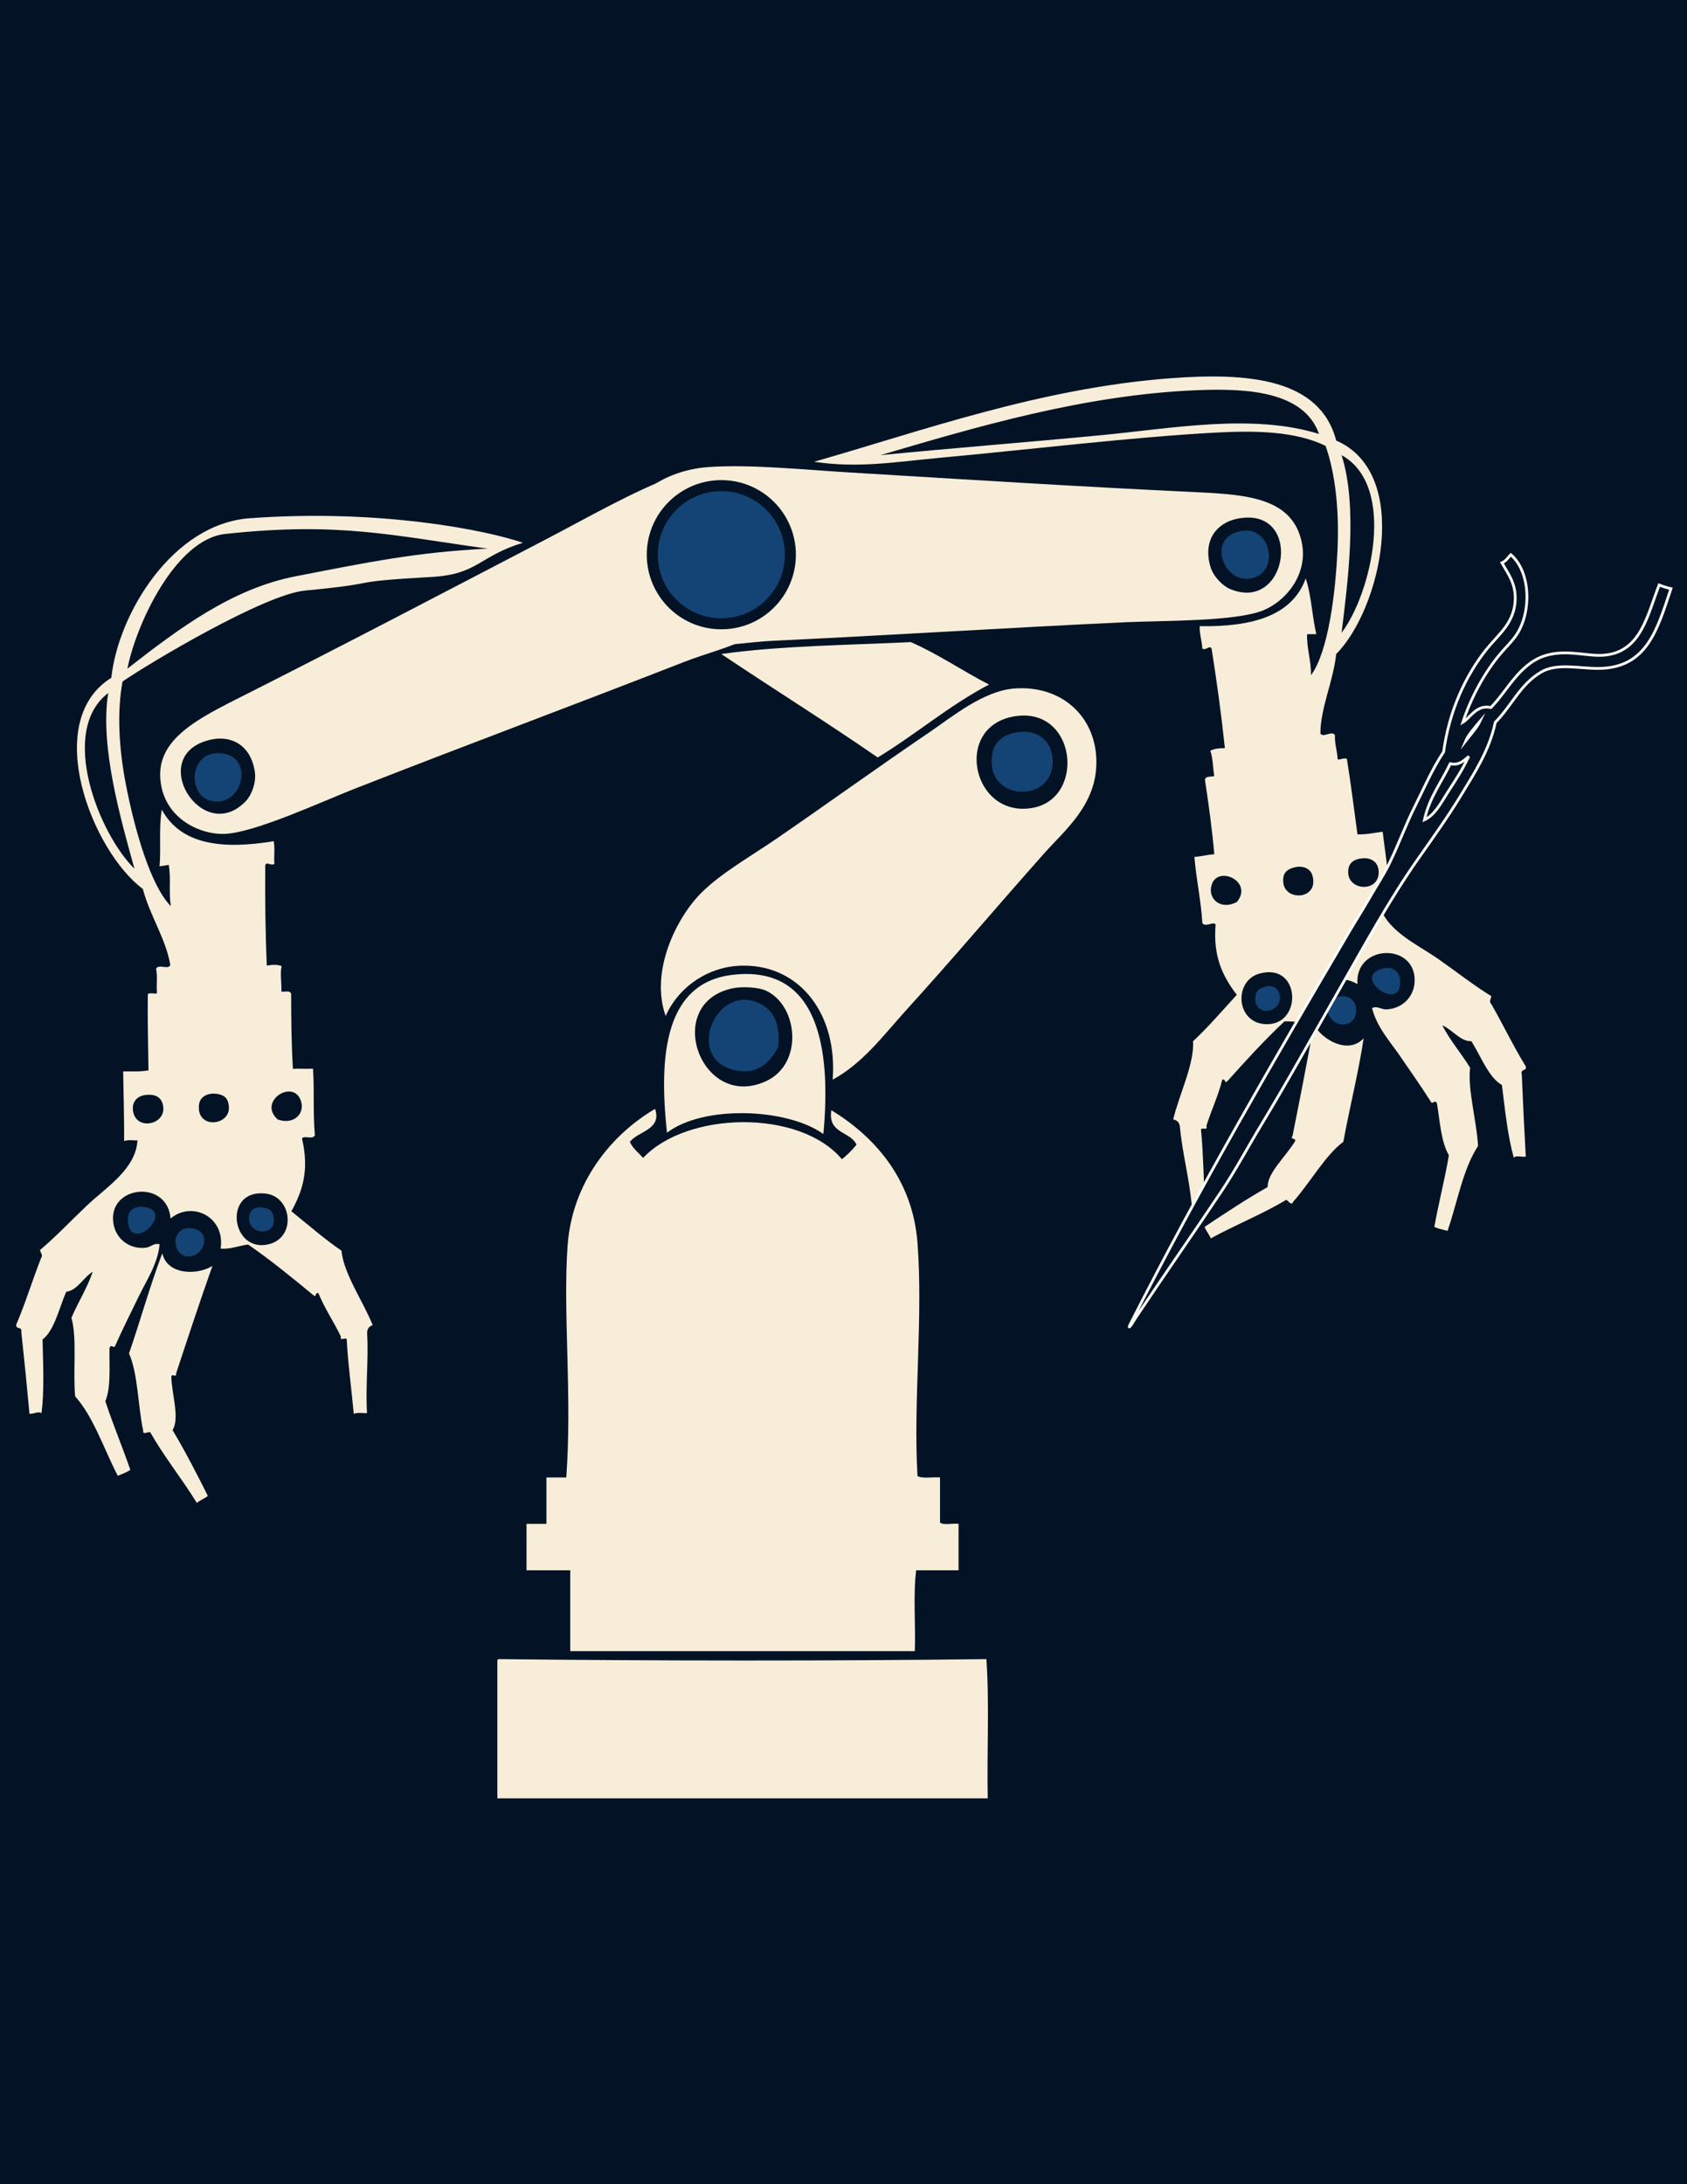 <?xml version="1.0" encoding="utf-8"?>
<!-- Generator: Adobe Illustrator 15.0.0, SVG Export Plug-In . SVG Version: 6.00 Build 0)  -->
<!DOCTYPE svg PUBLIC "-//W3C//DTD SVG 1.1//EN" "http://www.w3.org/Graphics/SVG/1.1/DTD/svg11.dtd">
<svg version="1.1" id="Layer_1" xmlns="http://www.w3.org/2000/svg" xmlns:xlink="http://www.w3.org/1999/xlink" x="0px" y="0px"
	 width="612px" height="792px" viewBox="0 0 612 792" style="enable-background:new 0 0 612 792;" xml:space="preserve">
<rect style="fill:#031325;" width="612" height="792"/>
<path style="fill:#134475;" d="M451.105,192.446c9.86-1.034,12.568,13.736,4.332,16.828
	C444.006,213.566,436.76,193.954,451.105,192.446z"/>
<path style="fill:#F7EDD8;" d="M358.799,248.222c-14.614,7.665-26.518,18.041-40.387,26.441
	c-18.576-12.833-37.932-24.892-56.733-37.504c21.01-3.029,47.365-3.276,68.753-4.324
	C340.569,237.276,349.149,243.285,358.799,248.222z"/>
<path style="fill:#134475;" d="M368.895,265.525c7.499-1.264,13.198,3.274,12.98,11.06c-0.39,14.006-21.357,13.868-22.112,0.481
	C359.416,270.973,361.956,266.7,368.895,265.525z"/>
<path style="fill:#134475;" d="M502.073,351.108c2.781-0.601,5.436,0.808,5.77,3.844
	C509.303,368.337,489.146,353.893,502.073,351.108z"/>
<path style="fill:#F7EDD8;" d="M298.699,411.203c-13.097-9.385-43.419-10.602-56.732-0.48c-3.144-28.821-0.406-54.251,23.56-57.215
	C296.853,349.641,301.615,379.979,298.699,411.203z M278.025,391.975c13.453-6.314,11.57-27.159,0-32.695
	c-2.988-1.429-9.005-1.567-12.019-0.962C240.051,363.525,254.198,403.161,278.025,391.975z"/>
<path style="fill:#134475;" d="M458.8,357.838c3.466-0.905,4.827,0.827,5.289,2.403c2.029,6.971-9.607,9.247-8.651,0.964
	C455.562,360.119,456.056,358.555,458.8,357.838z"/>
<path style="fill:#134475;" d="M484.763,361.686c7.979-2.743,9.499,8.015,3.844,9.617
	C482.759,372.958,478.134,363.96,484.763,361.686z"/>
<path style="fill:#134475;" d="M282.353,379.473c-3.828,7.923-10.011,10.581-17.307,8.172c-17.121-5.649-3.485-33.635,12.499-22.6
	C280.889,367.357,283.072,372.034,282.353,379.473z"/>
<path style="fill:#F7EDD8;" d="M494.702,376.476c-1.882,12.446-5.078,25.061-7.377,37.554c-6.391,4.679-12.101,14.87-18.217,21.767
	c-0.606,1.575-1.64-0.335-2.486-0.729c-9.044,5.387-18.311,8.995-27.399,13.991c-0.501-1.424-1.724-2.759-2.227-4.183
	c7.598-5.087,15.201-10.088,22.887-14.456c-0.18-5.116,6.627-11.089,9.946-16.634c0.467-1.307-1.971-0.35-0.926-1.941
	c2.681-13.46,5.348-26.916,7.718-40.338C479.716,377.142,489.151,382.49,494.702,376.476z"/>
<path style="fill:#F7EDD8;" d="M478.993,266.007c1.227,1.583,3.939-1.137,5.288,0.482c-0.144,3.351,0.809,5.604,0.962,8.653
	c0.071,0.792,2.01-0.503,3.367,0c1.461,8.963,2.584,18.246,3.847,27.404c3.456,0.088,6.139-0.591,9.132-0.96
	c1.063,8.394,2.141,16.771,3.366,25.001c-2.046-0.284-3.18,0.35-4.812,0.484c2.09,10.237,13.856,15.218,21.636,20.673
	c6.956,4.874,13.117,9.731,19.231,13.464c-0.146,1.121-0.94,1.984,0,2.879c4.272,7.433,8.034,15.363,12.504,22.599
	c0.419,1.864-2.103,0.785-1.448,2.883c0.404,10.01,0.886,19.952,1.448,29.808c-1.311,0.299-3.822-0.614-4.329,0.483
	c-2.259-8-3.193-17.323-4.327-26.442c-4.7-2.55-7.676-10.451-11.062-15.865c-4.098,0.102-6.762-4.121-10.573-5.77
	c2.866,5.622,6.878,10.111,10.097,15.386c-0.952,7.817,2.321,18.931,2.883,28.364c-5.533,8.413-7.482,20.408-11.061,30.77
	c-1.641-0.439-3.441-0.723-4.808-1.442c1.602-8.816,3.765-17.074,5.287-25.965c-2.865-4.821-3.218-12.164-4.326-18.75
	c-0.912-1.923-1.49,0.96-2.406-0.961c-3.615-5.649-7.322-10.905-11.057-16.347c-3.597-5.239-8.365-10.414-10.098-17.311
	c1.991-0.908,3.242,0.572,5.289,0.483c6.096-0.271,10.893-5.308,10.096-12.021c-1.457-12.264-21.683-10.969-20.673,2.886
	c-8.581-5.337-19.84,2.275-16.348,13.456c-3.611,0.825-6.124-0.042-10.099,0c-7.285,6.822-14,14.209-20.674,21.64
	c-1.265,1.248-0.378-0.775-1.926-0.484c-1.483,6.042-3.994,11.068-5.769,16.83c0.769,1.89-2.075,0.166-1.922,1.44
	c0.857,8.919,0.954,18.942,1.442,26.923c-2.044-0.284-3.178,0.349-4.81,0.48c-0.9-10.15-3.405-18.711-4.328-28.84
	c-0.243-1.357-1.049-2.165-2.401-2.411c2.107-8.985,7.688-20,7.207-28.363c5.646-5.259,10.646-11.155,15.865-16.827
	c-4.784-6.276-8.71-13.408-7.69-25.482c-0.768-1.242-3.627,1.069-4.812-0.48c-0.495-8.476-2.209-15.739-2.883-24.04
	c2.56-0.17,4.655-0.798,7.212-0.961c-0.795-9.299-2.074-18.118-3.367-26.923c0.042-1.568,2.181-1.03,3.367-1.448
	c-0.544-2.981-0.459-6.592-1.442-9.133c1.318-0.768,3.177-0.987,5.288-0.96c-1.295-12.33-2.961-24.286-4.811-36.057
	c-0.699-1.427-1.877,0.632-3.367,0c-0.144-2.906-1.027-5.064-0.961-8.173c18.882,0.288,33.519-3.666,38.461-17.31
	c2.05,5.966,2.302,13.727,3.847,20.194c-1.12,0-2.245,0-3.366,0c-0.088,5.535,1.493,9.402,1.445,14.904
	c6.25-8.519,8.887-29.638,9.612-45.673c0.646-14.212-0.795-27.449-4.323-37.503c-10.896-5.29-25.097-5.606-39.906-4.811
	c-30.411,1.64-66.759,6.078-100.002,9.134c-16.603,1.526-29.333,3.842-45.675,1.443c38.617-10.999,81.866-26.724,129.333-30.288
	c27.943-2.098,54.189-0.054,60.096,22.596c27.595,11.972,16.092,61.3,0,77.402C483.639,247.285,479.086,256.442,478.993,266.007z
	 M434.282,141.484c-41.265,1.657-81.076,13.644-114.91,23.56c25.888-2.536,52.958-4.645,79.812-7.212
	c26.092-2.493,55.076-7.983,79.33-0.481C472.979,141.836,452.361,140.759,434.282,141.484z M486.688,229.468
	c10.763-14.184,20.12-53.345,0-64.424C492.646,183.651,488.917,211.19,486.688,229.468z M489.09,316.491
	c0.242,6.622,11.335,7.119,11.057-0.48c-0.13-3.599-2.927-4.899-5.288-4.812C490.042,311.379,488.998,313.922,489.09,316.491z
	 M465.533,319.857c0.444,7.047,13.081,6.511,10.578-2.406c-0.732-2.602-3.569-3.749-6.733-2.882
	C465.677,315.583,465.396,317.703,465.533,319.857z M439.571,320.818c-1.608,5.2,3.373,9.348,9.132,6.25
	C454.815,319.667,441.797,313.607,439.571,320.818z M458.32,371.302c14.322,1.659,14.016-22.57-1.442-18.272
	C447.759,355.567,448.233,370.128,458.32,371.302z"/>
<path style="fill:#F7EDD8;" d="M256.871,169.369c14.833-1.084,34.403,0.928,50.963,1.925c42.112,2.537,81.961,5.087,126.928,7.212
	c18.367,0.868,34.263,2.36,37.502,18.268c2.369,11.645-5.962,21.261-13.943,24.522c-10.13,4.139-36.707,3.707-49.997,4.327
	c-43.151,2.009-84.024,4.644-127.889,6.729c-8.923,0.427-17.807,2.188-25.482,1.443c-18.147-1.753-32.078-14.841-32.212-32.212
	C222.597,183.37,238.27,170.735,256.871,169.369z M439.091,205.43c1.046,3.605,4.445,7.032,7.21,8.173
	c21.352,8.81,26.649-30.565,2.402-25.48C441.435,189.648,436.31,195.831,439.091,205.43z"/>
<path style="fill:#F7EDD8;" d="M302.065,391.492c1.821-23.544-11.648-41.351-32.212-41.351c-12.976,0-23.821,7.933-28.371,18.271
	c-5.747-16.196,3.893-35.667,12.982-44.71c7.253-7.214,17.644-13.009,27.407-19.713c18.879-12.962,35.586-25.08,55.29-38.463
	c8.359-5.671,19.567-14.991,30.771-15.864c17.056-1.328,29.687,10.061,29.81,26.439c0.115,15.723-11.268,24.694-19.232,33.66
	c-16.578,18.648-32.575,37.589-49.521,56.252C320.581,375.267,313.025,385.588,302.065,391.492z M374.664,292.931
	c19.353-3.543,15.813-36.964-6.73-33.173C345.531,263.526,352.762,296.941,374.664,292.931z"/>
<path style="fill:#F7EDD8;" d="M228.506,414.091c1.111,2.413,3.15,3.898,4.811,5.771c15.788-16.86,56.684-17.848,72.118,0.481
	c1.964-1.565,3.726-3.324,5.289-5.288c-2.286-4.933-10.506-3.919-9.137-12.498c15.307,9.34,29.45,24.65,31.251,48.077
	c2.096,27.207-1.564,57.23,0,84.617c1.877,1.009,5.527,0.237,8.176,0.479c0,5.448,0,10.896,0,16.347
	c1.294,1.107,4.633,0.175,6.729,0.485c0,5.61,0,11.218,0,16.825c-5.126,0-10.253,0-15.386,0c-1.122,8.818-0.159,19.711-0.48,29.327
	c-41.667,0-83.335,0-125.006,0c0-9.771,0-19.549,0-29.327c-5.287,0-10.575,0-15.864,0c0-5.609,0-11.219,0-16.825
	c2.402,0,4.81,0,7.212,0c0-5.611,0-11.224,0-16.83c2.404,0,4.81,0,7.213,0c2.179-30.028-1.276-59.639,0.482-84.135
	c1.633-22.806,15.807-40.157,31.733-49.52C240.205,409.767,231.301,410.152,228.506,414.091z"/>
<path style="fill:#F7EDD8;" d="M180.906,601.597c56.458,0.659,121.372,0.704,176.931,0c1.121,15.864,0.161,33.815,0.481,50.481
	c-59.299,0-118.594,0-177.891,0c0-16.347,0-32.696,0-49.038C180.388,602.356,180.347,601.677,180.906,601.597z"/>
<path style="fill:#134475;" d="M78.497,273.136c-9.908,0.431-10.403,15.435-1.8,17.281C88.639,292.977,92.91,272.506,78.497,273.136
	z"/>
<path style="fill:#134475;" d="M51.497,437.576c-2.839-0.181-5.258,1.6-5.138,4.653C46.888,455.686,64.693,438.43,51.497,437.576z"
	/>
<path style="fill:#134475;" d="M95.29,437.846c-3.558-0.379-4.656,1.538-4.877,3.158c-0.977,7.194,10.868,7.734,8.703-0.32
	C98.831,439.623,98.111,438.146,95.29,437.846z"/>
<path style="fill:#134475;" d="M70.18,445.48c-8.297-1.534-8.214,9.323-2.386,10.08C73.824,456.339,77.075,446.763,70.18,445.48z"/>
<path style="fill:#F7EDD8;" d="M58.877,454.457c-4.491,11.771-7.923,24.315-12.079,36.322c3.258,7.219,3.207,18.897,5.134,27.914
	c-0.247,1.668,1.593,0.518,2.525,0.597c5.217,9.137,11.5,16.838,16.952,25.664c1.137-0.987,2.855-1.547,3.993-2.542
	c-4.104-8.166-8.258-16.265-12.8-23.849c2.679-4.374-0.297-12.918-0.454-19.375c0.233-1.368,1.885,0.665,1.76-1.237
	c4.295-13.034,8.606-26.057,13.154-38.907C71.592,462.42,60.746,462.427,58.877,454.457z"/>
<path style="fill:#F7EDD8;" d="M51.809,322.325c-18.292-13.555-36.948-60.648-11.42-76.561
	c2.497-23.275,22.221-55.797,50.167-57.843c47.472-3.478,86.133,4.391,99.143,8.897c-15.815,4.788-16.317,11.436-32.962,12.376
	c-33.332,1.881-15.733,2.085-46.051,4.946c-14.767,1.396-56.212,26.121-66.211,32.959c-2.006,10.466-1.479,23.771,1.26,37.728
	c3.082,15.751,8.805,36.251,16.245,43.756c-0.863-5.433,0.134-9.488-0.77-14.958c-1.106,0.17-2.221,0.334-3.329,0.497
	c0.576-6.622-0.319-14.338,0.827-20.536c6.905,12.76,21.962,14.513,40.593,11.44c0.524,3.066-0.034,5.334,0.257,8.227
	c-1.381,0.848-2.849-1.016-3.333,0.498c-0.089,11.914,0.026,23.984,0.562,36.365c2.085-0.333,3.962-0.392,5.372,0.17
	c-0.597,2.667,0.02,6.224-0.077,9.254c1.233,0.231,3.272-0.611,3.543,0.931c0.018,8.897,0.06,17.809,0.644,27.125
	c2.553-0.215,4.722,0.104,7.275-0.117c0.56,8.316-0.063,15.756,0.693,24.207c-0.941,1.707-4.106-0.159-4.679,1.184
	c2.788,11.793-0.044,19.429-3.848,26.339c6.001,4.838,11.817,9.929,18.173,14.302c0.763,8.339,7.903,18.415,11.315,26.989
	c-1.307,0.438-1.978,1.354-2.02,2.733c0.575,10.158-0.637,18.989-0.027,29.167c-1.629,0.105-2.849-0.351-4.826,0.226
	c-0.696-7.962-2.079-17.892-2.544-26.835c-0.036-1.287-2.597,0.844-2.115-1.143c-2.6-5.438-5.823-10.036-8.187-15.792
	c-1.574-0.07-0.398,1.804-1.834,0.756c-7.698-6.361-15.426-12.675-23.64-18.342c-3.936,0.536-6.292,1.765-9.983,1.482
	c1.804-11.576-10.457-17.441-18.154-10.896c-1.047-13.859-21.244-12.152-20.876,0.189c0.205,6.762,5.69,11.034,11.762,10.399
	c2.035-0.215,3.06-1.857,5.158-1.254c-0.696,7.072-4.649,12.897-7.429,18.609c-2.893,5.931-5.781,11.683-8.53,17.796
	c-0.616,2.038-1.613-0.726-2.229,1.314c-0.127,6.668,0.612,13.991-1.515,19.181c2.817,8.569,6.175,16.413,9.062,24.895
	c-1.241,0.916-2.984,1.455-4.542,2.136c-5.066-9.729-8.762-21.298-15.476-28.801c-0.841-9.417,0.759-20.892-1.339-28.481
	c2.41-5.695,5.71-10.728,7.722-16.703c-3.529,2.184-5.544,6.763-9.613,7.256c-2.546,5.858-4.325,14.115-8.595,17.323
	c0.224,9.193,0.673,18.555-0.38,26.799c-0.661-1.01-3.012,0.261-4.35,0.164c-0.9-9.833-1.891-19.736-2.969-29.696
	c0.338-2.173-1.991-0.734-1.856-2.638c3.354-7.816,5.904-16.225,9.036-24.196c0.794-1.024-0.116-1.761-0.428-2.849
	c5.5-4.597,10.875-10.309,17.038-16.161c6.89-6.543,17.789-13.205,18.344-23.638c-1.627,0.108-2.841-0.351-4.823,0.233
	c-0.004-8.32-0.175-16.771-0.362-25.219c3.02-0.085,5.773,0.198,9.182-0.399c-0.109-9.246-0.358-18.594-0.241-27.674
	c1.271-0.7,3.376,0.293,3.33-0.494c-0.302-3.04,0.315-5.413-0.328-8.704c1.1-1.805,4.181,0.487,5.162-1.262
	C60.27,340.554,54.416,332.167,51.809,322.325z M46.215,242.463c18.798-14.675,38.043-29.038,61.054-33.502
	c26.485-5.138,43.648-8.713,69.628-10.022c-34.93-4.816-54.159-9.767-95.213-5.321C63.693,195.569,49.401,226.306,46.215,242.463z
	 M39.267,251.281C21,265.208,36.033,302.554,48.77,315C43.87,297.252,36.115,270.559,39.267,251.281z M52.746,397.041
	c-2.347,0.263-4.92,1.962-4.52,5.536c0.844,7.559,11.742,5.424,11.008-1.153C58.948,398.87,57.535,396.506,52.746,397.041z
	 M78.447,396.616c-3.26-0.391-5.894,1.164-6.236,3.841c-1.16,9.186,11.417,7.852,10.817,0.816
	C82.846,399.127,82.256,397.066,78.447,396.616z M100.731,405.926c6.16,2.217,10.468-2.618,8.114-7.531
	C105.582,391.595,93.6,399.513,100.731,405.926z M96.48,432.806c-15.918-1.966-12.651,22.045,1.273,18.292
	C107.556,448.444,105.88,433.978,96.48,432.806z"/>
<path style="fill:#F7EDD8;" d="M288.465,188.353c6.959,15.919-0.432,33.545-16.287,42.545c-6.704,3.808-15.532,5.82-23.854,9.07
	c-40.91,15.972-79.306,30.227-119.527,45.981c-12.395,4.851-36.482,16.075-47.42,16.428c-8.62,0.275-20.146-5.112-22.73-16.709
	c-3.527-15.851,10.383-23.69,26.796-31.97c40.197-20.271,75.545-38.84,112.965-58.32c14.713-7.661,31.766-17.476,45.759-22.528
	C261.705,166.511,281.17,171.658,288.465,188.353z M76.634,268.163c-24.214,5.234-3.325,39.038,12.581,22.29
	c2.059-2.167,3.77-6.688,3.254-10.401C91.092,270.147,83.893,266.593,76.634,268.163z"/>
<path style="fill:#031325;stroke:#FCFCF6;stroke-miterlimit:10;" d="M544.866,204.091c1.442-0.61,2.212-1.892,3.213-2.949
	c7.177,6.159,7.594,20.625,2.14,28.922c-1.598,2.432-3.886,4.608-5.89,6.96c-5.668,6.659-10.725,15.92-13.656,24.899
	c2.53-1.445,4.966-6.577,10.175-5.354c6.475-6.578,10.784-17,21.423-19.28c7.327-1.572,13.996,0.811,19.813,0.268
	c13.181-1.229,15.475-14.285,19.815-25.44c1.33,0.542,2.756,0.99,4.285,1.338c-4.939,14.708-8.668,28.788-26.247,28.919
	c-7.155,0.057-15.094-2.051-20.88,1.339c-7.563,4.425-10.648,12.187-16.6,18.204c-2.121,10.069-7.503,18.306-12.323,26.242
	c-4.813,7.936-10.211,15.483-15.529,23.03c-10.629,15.082-19.526,31.542-28.923,47.931c-9.406,16.411-18.464,32.784-28.11,48.728
	c-4.893,8.087-9.289,16.35-14.457,24.103c-9.813,14.708-21.449,31.352-31.061,45.786c-0.628,0.94-1.539,2.543-1.877,2.942
	c-1.069,1.285-0.271-0.275,0.268-1.332c24.682-48.656,51.941-95.396,79.261-141.914c2.353-4.011,4.944-8.024,7.227-12.048
	c2.316-4.076,4.981-8.021,6.962-12.054c3.427-6.972,5.962-14.104,9.371-20.883c3.341-6.646,6.254-13.497,10.443-19.818
	c1.989-14.785,7.929-27.772,15.796-37.485c4.151-5.12,10.021-9.382,10.176-17.937C549.791,211.341,547.123,208.111,544.866,204.091z
	 M531.745,268.62c1.688-2.153,4.153-4.947,5.086-6.963C535.063,263.728,532.608,266.537,531.745,268.62z M526.12,276.922
	c-3.181,6.72-7.591,12.223-9.371,20.35c3.896-1.791,6.092-6.34,8.572-10.175c2.567-3.975,5.306-8.13,7.232-12.32
	c0.146,0.003,0.302-0.216,0-0.267C531.022,275.947,528.992,277.64,526.12,276.922z"/>
<circle style="fill:#134475;stroke:#031325;stroke-width:4;stroke-miterlimit:10;" cx="261.679" cy="201.143" r="25.049"/>
</svg>
